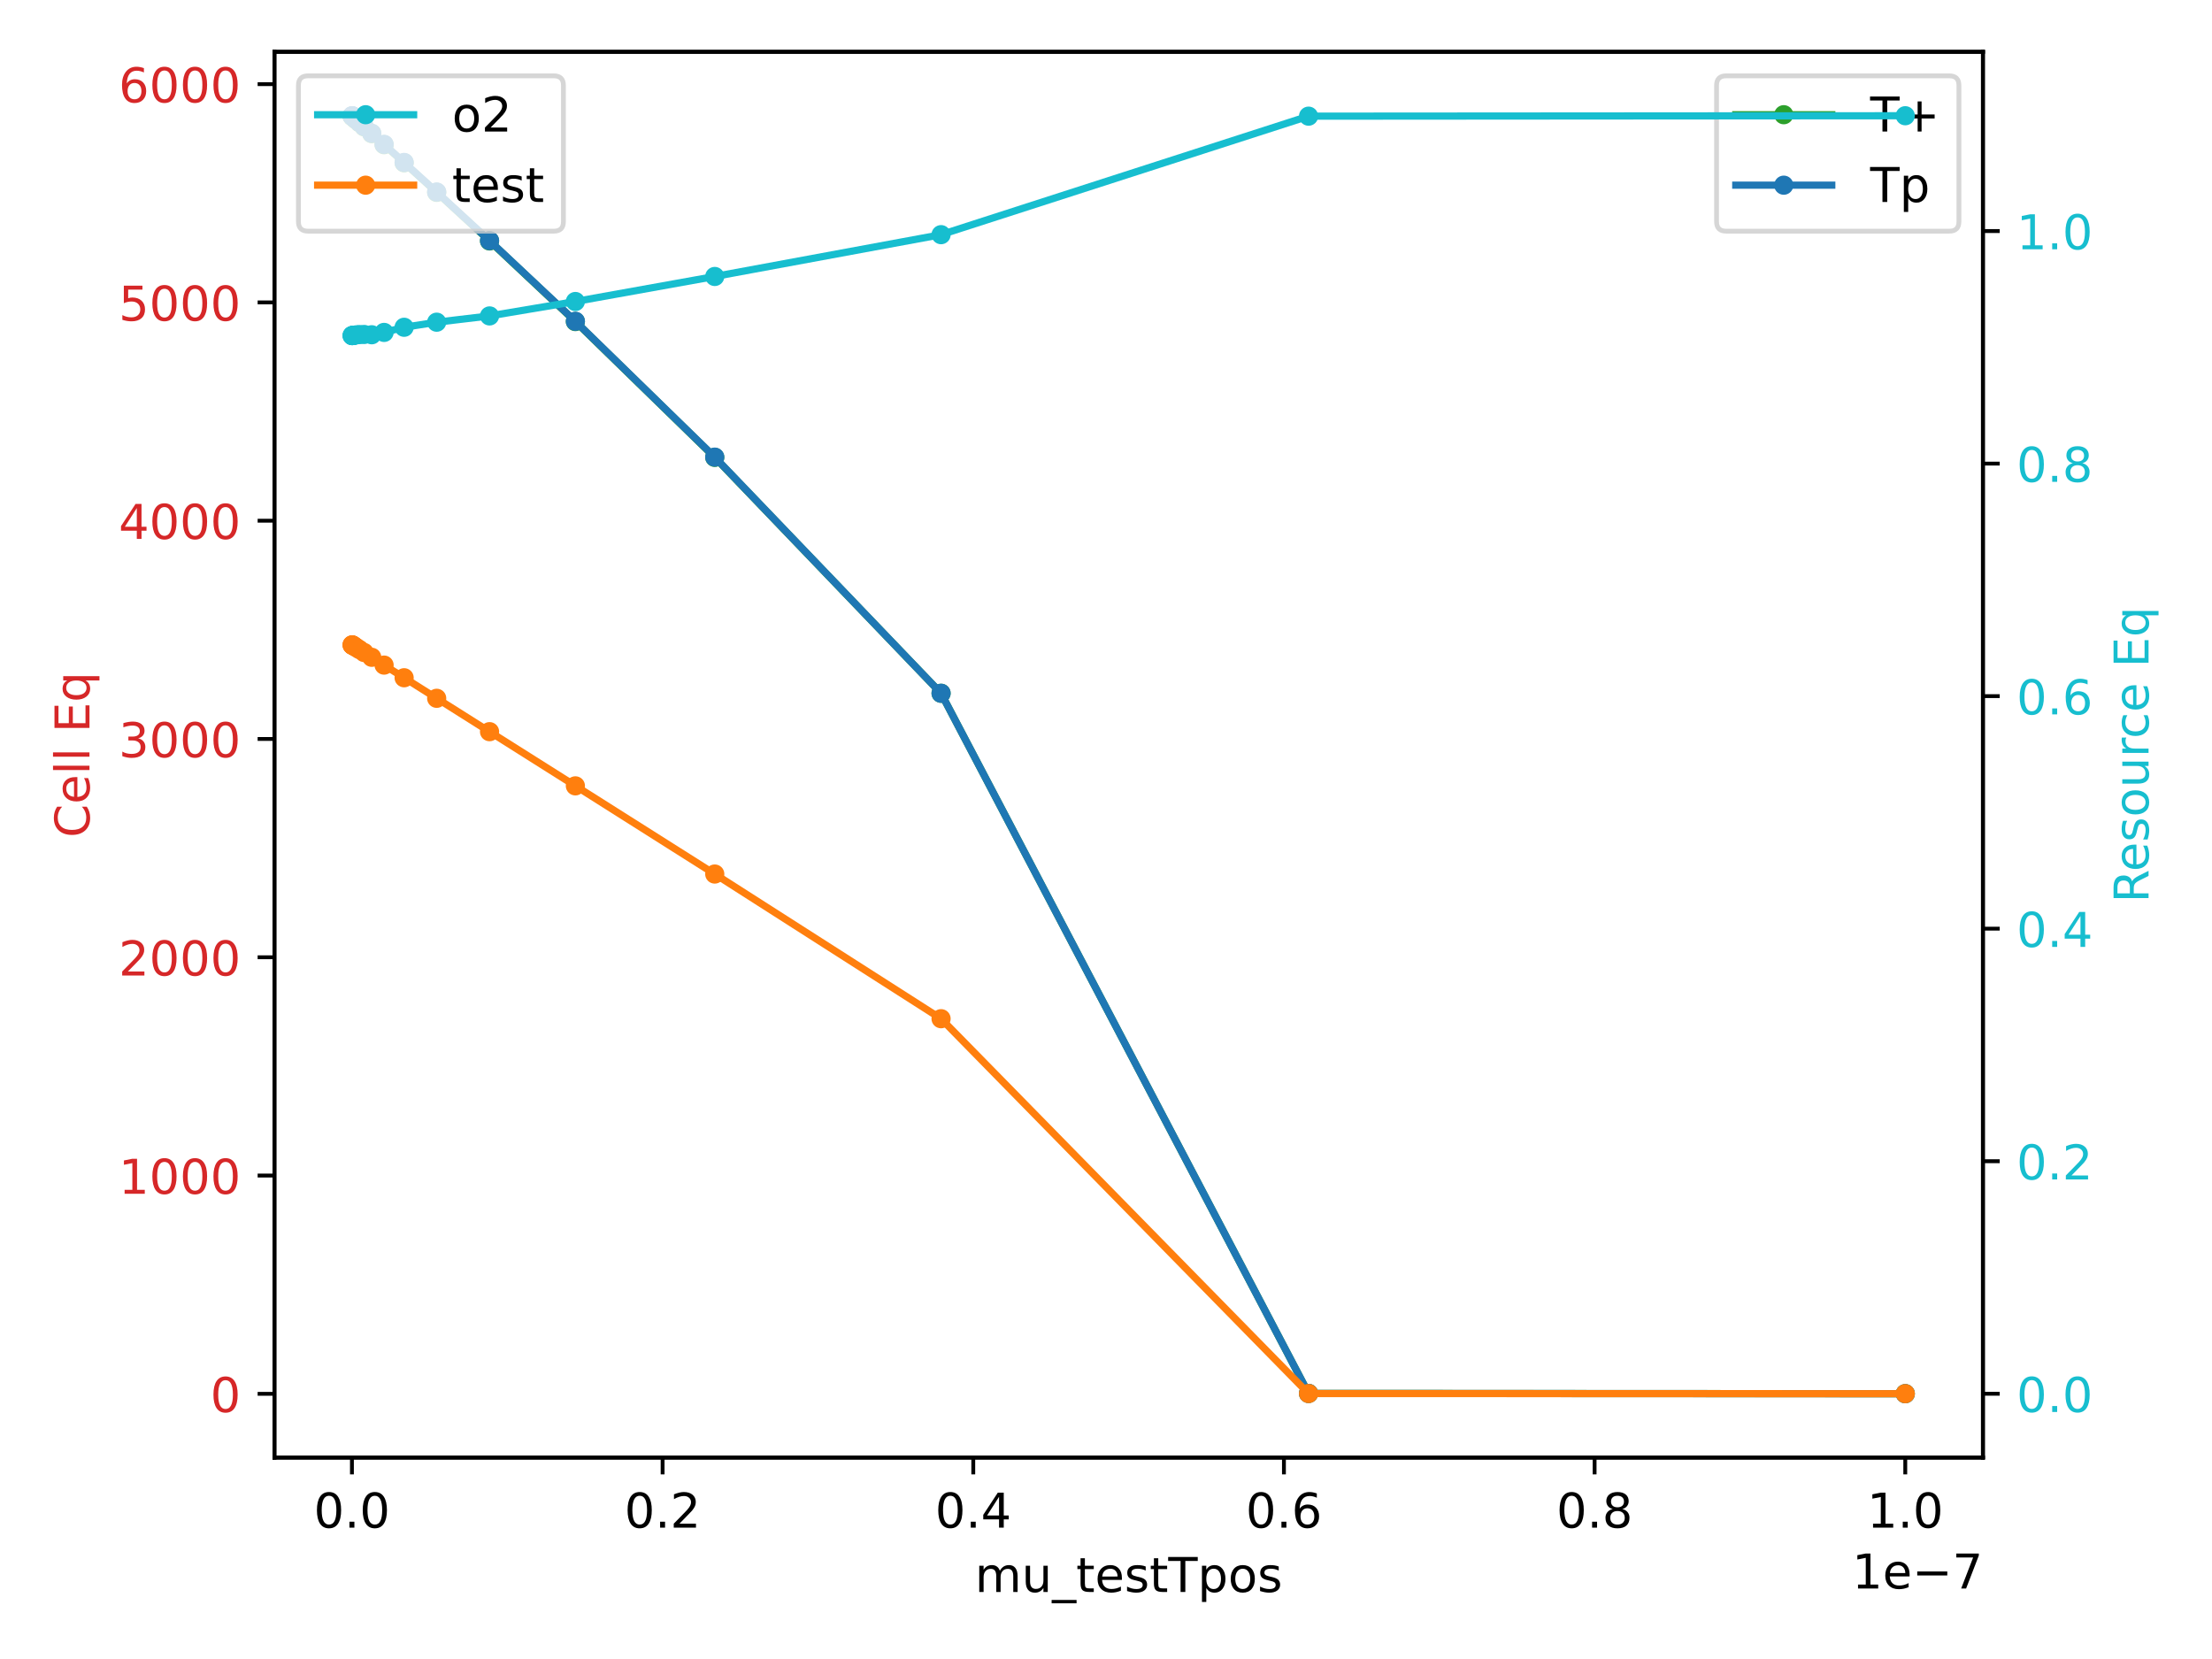 <?xml version="1.0" encoding="utf-8" standalone="no"?>
<!DOCTYPE svg PUBLIC "-//W3C//DTD SVG 1.1//EN"
  "http://www.w3.org/Graphics/SVG/1.1/DTD/svg11.dtd">
<!-- Created with matplotlib (https://matplotlib.org/) -->
<svg height="345.6pt" version="1.1" viewBox="0 0 460.8 345.6" width="460.8pt" xmlns="http://www.w3.org/2000/svg" xmlns:xlink="http://www.w3.org/1999/xlink">
 <defs>
  <style type="text/css">*{stroke-linecap:butt;stroke-linejoin:round;}</style>
 </defs>
 <g id="figure_1">
  <g id="patch_1">
   <path d="M 0 345.6 
L 460.8 345.6 
L 460.8 0 
L 0 0 
z
" style="fill:#ffffff;"/>
  </g>
  <g id="axes_1">
   <g id="patch_2">
    <path d="M 57.17 303.64 
L 413.08 303.64 
L 413.08 10.8 
L 57.17 10.8 
z
" style="fill:#ffffff;"/>
   </g>
   <g id="matplotlib.axis_1">
    <g id="xtick_1">
     <g id="line2d_1">
      <defs>
       <path d="M 0 0 
L 0 3.5 
" id="mf138fcffef" style="stroke:#000000;stroke-width:0.8;"/>
      </defs>
      <g>
       <use style="stroke:#000000;stroke-width:0.8;" x="73.315" xlink:href="#mf138fcffef" y="303.64"/>
      </g>
     </g>
     <g id="text_1">
      <!-- 0.0 -->
      <g transform="translate(65.364 318.238)scale(0.1 -0.1)">
       <defs>
        <path d="M 31.781 66.406 
Q 24.172 66.406 20.328 58.906 
Q 16.5 51.422 16.5 36.375 
Q 16.5 21.391 20.328 13.891 
Q 24.172 6.391 31.781 6.391 
Q 39.453 6.391 43.281 13.891 
Q 47.125 21.391 47.125 36.375 
Q 47.125 51.422 43.281 58.906 
Q 39.453 66.406 31.781 66.406 
z
M 31.781 74.219 
Q 44.047 74.219 50.516 64.516 
Q 56.984 54.828 56.984 36.375 
Q 56.984 17.969 50.516 8.266 
Q 44.047 -1.422 31.781 -1.422 
Q 19.531 -1.422 13.062 8.266 
Q 6.594 17.969 6.594 36.375 
Q 6.594 54.828 13.062 64.516 
Q 19.531 74.219 31.781 74.219 
z
" id="DejaVuSans-48"/>
        <path d="M 10.688 12.406 
L 21 12.406 
L 21 0 
L 10.688 0 
z
" id="DejaVuSans-46"/>
       </defs>
       <use xlink:href="#DejaVuSans-48"/>
       <use x="63.623" xlink:href="#DejaVuSans-46"/>
       <use x="95.41" xlink:href="#DejaVuSans-48"/>
      </g>
     </g>
    </g>
    <g id="xtick_2">
     <g id="line2d_2">
      <g>
       <use style="stroke:#000000;stroke-width:0.8;" x="138.033" xlink:href="#mf138fcffef" y="303.64"/>
      </g>
     </g>
     <g id="text_2">
      <!-- 0.2 -->
      <g transform="translate(130.081 318.238)scale(0.1 -0.1)">
       <defs>
        <path d="M 19.188 8.297 
L 53.609 8.297 
L 53.609 0 
L 7.328 0 
L 7.328 8.297 
Q 12.938 14.109 22.625 23.891 
Q 32.328 33.688 34.812 36.531 
Q 39.547 41.844 41.422 45.531 
Q 43.312 49.219 43.312 52.781 
Q 43.312 58.594 39.234 62.25 
Q 35.156 65.922 28.609 65.922 
Q 23.969 65.922 18.812 64.312 
Q 13.672 62.703 7.812 59.422 
L 7.812 69.391 
Q 13.766 71.781 18.938 73 
Q 24.125 74.219 28.422 74.219 
Q 39.75 74.219 46.484 68.547 
Q 53.219 62.891 53.219 53.422 
Q 53.219 48.922 51.531 44.891 
Q 49.859 40.875 45.406 35.406 
Q 44.188 33.984 37.641 27.219 
Q 31.109 20.453 19.188 8.297 
z
" id="DejaVuSans-50"/>
       </defs>
       <use xlink:href="#DejaVuSans-48"/>
       <use x="63.623" xlink:href="#DejaVuSans-46"/>
       <use x="95.41" xlink:href="#DejaVuSans-50"/>
      </g>
     </g>
    </g>
    <g id="xtick_3">
     <g id="line2d_3">
      <g>
       <use style="stroke:#000000;stroke-width:0.8;" x="202.75" xlink:href="#mf138fcffef" y="303.64"/>
      </g>
     </g>
     <g id="text_3">
      <!-- 0.4 -->
      <g transform="translate(194.799 318.238)scale(0.1 -0.1)">
       <defs>
        <path d="M 37.797 64.312 
L 12.891 25.391 
L 37.797 25.391 
z
M 35.203 72.906 
L 47.609 72.906 
L 47.609 25.391 
L 58.016 25.391 
L 58.016 17.188 
L 47.609 17.188 
L 47.609 0 
L 37.797 0 
L 37.797 17.188 
L 4.891 17.188 
L 4.891 26.703 
z
" id="DejaVuSans-52"/>
       </defs>
       <use xlink:href="#DejaVuSans-48"/>
       <use x="63.623" xlink:href="#DejaVuSans-46"/>
       <use x="95.41" xlink:href="#DejaVuSans-52"/>
      </g>
     </g>
    </g>
    <g id="xtick_4">
     <g id="line2d_4">
      <g>
       <use style="stroke:#000000;stroke-width:0.8;" x="267.468" xlink:href="#mf138fcffef" y="303.64"/>
      </g>
     </g>
     <g id="text_4">
      <!-- 0.6 -->
      <g transform="translate(259.516 318.238)scale(0.1 -0.1)">
       <defs>
        <path d="M 33.016 40.375 
Q 26.375 40.375 22.484 35.828 
Q 18.609 31.297 18.609 23.391 
Q 18.609 15.531 22.484 10.953 
Q 26.375 6.391 33.016 6.391 
Q 39.656 6.391 43.531 10.953 
Q 47.406 15.531 47.406 23.391 
Q 47.406 31.297 43.531 35.828 
Q 39.656 40.375 33.016 40.375 
z
M 52.594 71.297 
L 52.594 62.312 
Q 48.875 64.062 45.094 64.984 
Q 41.312 65.922 37.594 65.922 
Q 27.828 65.922 22.672 59.328 
Q 17.531 52.734 16.797 39.406 
Q 19.672 43.656 24.016 45.922 
Q 28.375 48.188 33.594 48.188 
Q 44.578 48.188 50.953 41.516 
Q 57.328 34.859 57.328 23.391 
Q 57.328 12.156 50.688 5.359 
Q 44.047 -1.422 33.016 -1.422 
Q 20.359 -1.422 13.672 8.266 
Q 6.984 17.969 6.984 36.375 
Q 6.984 53.656 15.188 63.938 
Q 23.391 74.219 37.203 74.219 
Q 40.922 74.219 44.703 73.484 
Q 48.484 72.75 52.594 71.297 
z
" id="DejaVuSans-54"/>
       </defs>
       <use xlink:href="#DejaVuSans-48"/>
       <use x="63.623" xlink:href="#DejaVuSans-46"/>
       <use x="95.41" xlink:href="#DejaVuSans-54"/>
      </g>
     </g>
    </g>
    <g id="xtick_5">
     <g id="line2d_5">
      <g>
       <use style="stroke:#000000;stroke-width:0.8;" x="332.185" xlink:href="#mf138fcffef" y="303.64"/>
      </g>
     </g>
     <g id="text_5">
      <!-- 0.8 -->
      <g transform="translate(324.233 318.238)scale(0.1 -0.1)">
       <defs>
        <path d="M 31.781 34.625 
Q 24.75 34.625 20.719 30.859 
Q 16.703 27.094 16.703 20.516 
Q 16.703 13.922 20.719 10.156 
Q 24.75 6.391 31.781 6.391 
Q 38.812 6.391 42.859 10.172 
Q 46.922 13.969 46.922 20.516 
Q 46.922 27.094 42.891 30.859 
Q 38.875 34.625 31.781 34.625 
z
M 21.922 38.812 
Q 15.578 40.375 12.031 44.719 
Q 8.5 49.078 8.5 55.328 
Q 8.5 64.062 14.719 69.141 
Q 20.953 74.219 31.781 74.219 
Q 42.672 74.219 48.875 69.141 
Q 55.078 64.062 55.078 55.328 
Q 55.078 49.078 51.531 44.719 
Q 48 40.375 41.703 38.812 
Q 48.828 37.156 52.797 32.312 
Q 56.781 27.484 56.781 20.516 
Q 56.781 9.906 50.312 4.234 
Q 43.844 -1.422 31.781 -1.422 
Q 19.734 -1.422 13.25 4.234 
Q 6.781 9.906 6.781 20.516 
Q 6.781 27.484 10.781 32.312 
Q 14.797 37.156 21.922 38.812 
z
M 18.312 54.391 
Q 18.312 48.734 21.844 45.562 
Q 25.391 42.391 31.781 42.391 
Q 38.141 42.391 41.719 45.562 
Q 45.312 48.734 45.312 54.391 
Q 45.312 60.062 41.719 63.234 
Q 38.141 66.406 31.781 66.406 
Q 25.391 66.406 21.844 63.234 
Q 18.312 60.062 18.312 54.391 
z
" id="DejaVuSans-56"/>
       </defs>
       <use xlink:href="#DejaVuSans-48"/>
       <use x="63.623" xlink:href="#DejaVuSans-46"/>
       <use x="95.41" xlink:href="#DejaVuSans-56"/>
      </g>
     </g>
    </g>
    <g id="xtick_6">
     <g id="line2d_6">
      <g>
       <use style="stroke:#000000;stroke-width:0.8;" x="396.902" xlink:href="#mf138fcffef" y="303.64"/>
      </g>
     </g>
     <g id="text_6">
      <!-- 1.0 -->
      <g transform="translate(388.951 318.238)scale(0.1 -0.1)">
       <defs>
        <path d="M 12.406 8.297 
L 28.516 8.297 
L 28.516 63.922 
L 10.984 60.406 
L 10.984 69.391 
L 28.422 72.906 
L 38.281 72.906 
L 38.281 8.297 
L 54.391 8.297 
L 54.391 0 
L 12.406 0 
z
" id="DejaVuSans-49"/>
       </defs>
       <use xlink:href="#DejaVuSans-49"/>
       <use x="63.623" xlink:href="#DejaVuSans-46"/>
       <use x="95.41" xlink:href="#DejaVuSans-48"/>
      </g>
     </g>
    </g>
    <g id="text_7">
     <!-- mu_testTpos -->
     <g transform="translate(203.092 331.638)scale(0.1 -0.1)">
      <defs>
       <path d="M 52 44.188 
Q 55.375 50.25 60.062 53.125 
Q 64.75 56 71.094 56 
Q 79.641 56 84.281 50.016 
Q 88.922 44.047 88.922 33.016 
L 88.922 0 
L 79.891 0 
L 79.891 32.719 
Q 79.891 40.578 77.094 44.375 
Q 74.312 48.188 68.609 48.188 
Q 61.625 48.188 57.562 43.547 
Q 53.516 38.922 53.516 30.906 
L 53.516 0 
L 44.484 0 
L 44.484 32.719 
Q 44.484 40.625 41.703 44.406 
Q 38.922 48.188 33.109 48.188 
Q 26.219 48.188 22.156 43.531 
Q 18.109 38.875 18.109 30.906 
L 18.109 0 
L 9.078 0 
L 9.078 54.688 
L 18.109 54.688 
L 18.109 46.188 
Q 21.188 51.219 25.484 53.609 
Q 29.781 56 35.688 56 
Q 41.656 56 45.828 52.969 
Q 50 49.953 52 44.188 
z
" id="DejaVuSans-109"/>
       <path d="M 8.5 21.578 
L 8.5 54.688 
L 17.484 54.688 
L 17.484 21.922 
Q 17.484 14.156 20.5 10.266 
Q 23.531 6.391 29.594 6.391 
Q 36.859 6.391 41.078 11.031 
Q 45.312 15.672 45.312 23.688 
L 45.312 54.688 
L 54.297 54.688 
L 54.297 0 
L 45.312 0 
L 45.312 8.406 
Q 42.047 3.422 37.719 1 
Q 33.406 -1.422 27.688 -1.422 
Q 18.266 -1.422 13.375 4.438 
Q 8.5 10.297 8.5 21.578 
z
M 31.109 56 
z
" id="DejaVuSans-117"/>
       <path d="M 50.984 -16.609 
L 50.984 -23.578 
L -0.984 -23.578 
L -0.984 -16.609 
z
" id="DejaVuSans-95"/>
       <path d="M 18.312 70.219 
L 18.312 54.688 
L 36.812 54.688 
L 36.812 47.703 
L 18.312 47.703 
L 18.312 18.016 
Q 18.312 11.328 20.141 9.422 
Q 21.969 7.516 27.594 7.516 
L 36.812 7.516 
L 36.812 0 
L 27.594 0 
Q 17.188 0 13.234 3.875 
Q 9.281 7.766 9.281 18.016 
L 9.281 47.703 
L 2.688 47.703 
L 2.688 54.688 
L 9.281 54.688 
L 9.281 70.219 
z
" id="DejaVuSans-116"/>
       <path d="M 56.203 29.594 
L 56.203 25.203 
L 14.891 25.203 
Q 15.484 15.922 20.484 11.062 
Q 25.484 6.203 34.422 6.203 
Q 39.594 6.203 44.453 7.469 
Q 49.312 8.734 54.109 11.281 
L 54.109 2.781 
Q 49.266 0.734 44.188 -0.344 
Q 39.109 -1.422 33.891 -1.422 
Q 20.797 -1.422 13.156 6.188 
Q 5.516 13.812 5.516 26.812 
Q 5.516 40.234 12.766 48.109 
Q 20.016 56 32.328 56 
Q 43.359 56 49.781 48.891 
Q 56.203 41.797 56.203 29.594 
z
M 47.219 32.234 
Q 47.125 39.594 43.094 43.984 
Q 39.062 48.391 32.422 48.391 
Q 24.906 48.391 20.391 44.141 
Q 15.875 39.891 15.188 32.172 
z
" id="DejaVuSans-101"/>
       <path d="M 44.281 53.078 
L 44.281 44.578 
Q 40.484 46.531 36.375 47.5 
Q 32.281 48.484 27.875 48.484 
Q 21.188 48.484 17.844 46.438 
Q 14.5 44.391 14.5 40.281 
Q 14.5 37.156 16.891 35.375 
Q 19.281 33.594 26.516 31.984 
L 29.594 31.297 
Q 39.156 29.25 43.188 25.516 
Q 47.219 21.781 47.219 15.094 
Q 47.219 7.469 41.188 3.016 
Q 35.156 -1.422 24.609 -1.422 
Q 20.219 -1.422 15.453 -0.562 
Q 10.688 0.297 5.422 2 
L 5.422 11.281 
Q 10.406 8.688 15.234 7.391 
Q 20.062 6.109 24.812 6.109 
Q 31.156 6.109 34.562 8.281 
Q 37.984 10.453 37.984 14.406 
Q 37.984 18.062 35.516 20.016 
Q 33.062 21.969 24.703 23.781 
L 21.578 24.516 
Q 13.234 26.266 9.516 29.906 
Q 5.812 33.547 5.812 39.891 
Q 5.812 47.609 11.281 51.797 
Q 16.75 56 26.812 56 
Q 31.781 56 36.172 55.266 
Q 40.578 54.547 44.281 53.078 
z
" id="DejaVuSans-115"/>
       <path d="M -0.297 72.906 
L 61.375 72.906 
L 61.375 64.594 
L 35.5 64.594 
L 35.5 0 
L 25.594 0 
L 25.594 64.594 
L -0.297 64.594 
z
" id="DejaVuSans-84"/>
       <path d="M 18.109 8.203 
L 18.109 -20.797 
L 9.078 -20.797 
L 9.078 54.688 
L 18.109 54.688 
L 18.109 46.391 
Q 20.953 51.266 25.266 53.625 
Q 29.594 56 35.594 56 
Q 45.562 56 51.781 48.094 
Q 58.016 40.188 58.016 27.297 
Q 58.016 14.406 51.781 6.484 
Q 45.562 -1.422 35.594 -1.422 
Q 29.594 -1.422 25.266 0.953 
Q 20.953 3.328 18.109 8.203 
z
M 48.688 27.297 
Q 48.688 37.203 44.609 42.844 
Q 40.531 48.484 33.406 48.484 
Q 26.266 48.484 22.188 42.844 
Q 18.109 37.203 18.109 27.297 
Q 18.109 17.391 22.188 11.75 
Q 26.266 6.109 33.406 6.109 
Q 40.531 6.109 44.609 11.75 
Q 48.688 17.391 48.688 27.297 
z
" id="DejaVuSans-112"/>
       <path d="M 30.609 48.391 
Q 23.391 48.391 19.188 42.75 
Q 14.984 37.109 14.984 27.297 
Q 14.984 17.484 19.156 11.844 
Q 23.344 6.203 30.609 6.203 
Q 37.797 6.203 41.984 11.859 
Q 46.188 17.531 46.188 27.297 
Q 46.188 37.016 41.984 42.703 
Q 37.797 48.391 30.609 48.391 
z
M 30.609 56 
Q 42.328 56 49.016 48.375 
Q 55.719 40.766 55.719 27.297 
Q 55.719 13.875 49.016 6.219 
Q 42.328 -1.422 30.609 -1.422 
Q 18.844 -1.422 12.172 6.219 
Q 5.516 13.875 5.516 27.297 
Q 5.516 40.766 12.172 48.375 
Q 18.844 56 30.609 56 
z
" id="DejaVuSans-111"/>
      </defs>
      <use xlink:href="#DejaVuSans-109"/>
      <use x="97.412" xlink:href="#DejaVuSans-117"/>
      <use x="160.791" xlink:href="#DejaVuSans-95"/>
      <use x="210.791" xlink:href="#DejaVuSans-116"/>
      <use x="250" xlink:href="#DejaVuSans-101"/>
      <use x="311.523" xlink:href="#DejaVuSans-115"/>
      <use x="363.623" xlink:href="#DejaVuSans-116"/>
      <use x="402.832" xlink:href="#DejaVuSans-84"/>
      <use x="463.916" xlink:href="#DejaVuSans-112"/>
      <use x="527.393" xlink:href="#DejaVuSans-111"/>
      <use x="588.574" xlink:href="#DejaVuSans-115"/>
     </g>
    </g>
    <g id="text_8">
     <!-- 1e−7 -->
     <g transform="translate(385.822 330.917)scale(0.1 -0.1)">
      <defs>
       <path d="M 10.594 35.5 
L 73.188 35.5 
L 73.188 27.203 
L 10.594 27.203 
z
" id="DejaVuSans-8722"/>
       <path d="M 8.203 72.906 
L 55.078 72.906 
L 55.078 68.703 
L 28.609 0 
L 18.312 0 
L 43.219 64.594 
L 8.203 64.594 
z
" id="DejaVuSans-55"/>
      </defs>
      <use xlink:href="#DejaVuSans-49"/>
      <use x="63.623" xlink:href="#DejaVuSans-101"/>
      <use x="125.146" xlink:href="#DejaVuSans-8722"/>
      <use x="208.936" xlink:href="#DejaVuSans-55"/>
     </g>
    </g>
   </g>
   <g id="matplotlib.axis_2">
    <g id="ytick_1">
     <g id="line2d_7">
      <defs>
       <path d="M 0 0 
L -3.5 0 
" id="mfd2aa10084" style="stroke:#000000;stroke-width:0.8;"/>
      </defs>
      <g>
       <use style="stroke:#000000;stroke-width:0.8;" x="57.17" xlink:href="#mfd2aa10084" y="290.359"/>
      </g>
     </g>
     <g id="text_9">
      <!-- 0 -->
      <g style="fill:#d62728;" transform="translate(43.807 294.159)scale(0.1 -0.1)">
       <use xlink:href="#DejaVuSans-48"/>
      </g>
     </g>
    </g>
    <g id="ytick_2">
     <g id="line2d_8">
      <g>
       <use style="stroke:#000000;stroke-width:0.8;" x="57.17" xlink:href="#mfd2aa10084" y="244.887"/>
      </g>
     </g>
     <g id="text_10">
      <!-- 1000 -->
      <g style="fill:#d62728;" transform="translate(24.72 248.686)scale(0.1 -0.1)">
       <use xlink:href="#DejaVuSans-49"/>
       <use x="63.623" xlink:href="#DejaVuSans-48"/>
       <use x="127.246" xlink:href="#DejaVuSans-48"/>
       <use x="190.869" xlink:href="#DejaVuSans-48"/>
      </g>
     </g>
    </g>
    <g id="ytick_3">
     <g id="line2d_9">
      <g>
       <use style="stroke:#000000;stroke-width:0.8;" x="57.17" xlink:href="#mfd2aa10084" y="199.415"/>
      </g>
     </g>
     <g id="text_11">
      <!-- 2000 -->
      <g style="fill:#d62728;" transform="translate(24.72 203.214)scale(0.1 -0.1)">
       <use xlink:href="#DejaVuSans-50"/>
       <use x="63.623" xlink:href="#DejaVuSans-48"/>
       <use x="127.246" xlink:href="#DejaVuSans-48"/>
       <use x="190.869" xlink:href="#DejaVuSans-48"/>
      </g>
     </g>
    </g>
    <g id="ytick_4">
     <g id="line2d_10">
      <g>
       <use style="stroke:#000000;stroke-width:0.8;" x="57.17" xlink:href="#mfd2aa10084" y="153.942"/>
      </g>
     </g>
     <g id="text_12">
      <!-- 3000 -->
      <g style="fill:#d62728;" transform="translate(24.72 157.742)scale(0.1 -0.1)">
       <defs>
        <path d="M 40.578 39.312 
Q 47.656 37.797 51.625 33 
Q 55.609 28.219 55.609 21.188 
Q 55.609 10.406 48.188 4.484 
Q 40.766 -1.422 27.094 -1.422 
Q 22.516 -1.422 17.656 -0.516 
Q 12.797 0.391 7.625 2.203 
L 7.625 11.719 
Q 11.719 9.328 16.594 8.109 
Q 21.484 6.891 26.812 6.891 
Q 36.078 6.891 40.938 10.547 
Q 45.797 14.203 45.797 21.188 
Q 45.797 27.641 41.281 31.266 
Q 36.766 34.906 28.719 34.906 
L 20.219 34.906 
L 20.219 43.016 
L 29.109 43.016 
Q 36.375 43.016 40.234 45.922 
Q 44.094 48.828 44.094 54.297 
Q 44.094 59.906 40.109 62.906 
Q 36.141 65.922 28.719 65.922 
Q 24.656 65.922 20.016 65.031 
Q 15.375 64.156 9.812 62.312 
L 9.812 71.094 
Q 15.438 72.656 20.344 73.438 
Q 25.25 74.219 29.594 74.219 
Q 40.828 74.219 47.359 69.109 
Q 53.906 64.016 53.906 55.328 
Q 53.906 49.266 50.438 45.094 
Q 46.969 40.922 40.578 39.312 
z
" id="DejaVuSans-51"/>
       </defs>
       <use xlink:href="#DejaVuSans-51"/>
       <use x="63.623" xlink:href="#DejaVuSans-48"/>
       <use x="127.246" xlink:href="#DejaVuSans-48"/>
       <use x="190.869" xlink:href="#DejaVuSans-48"/>
      </g>
     </g>
    </g>
    <g id="ytick_5">
     <g id="line2d_11">
      <g>
       <use style="stroke:#000000;stroke-width:0.8;" x="57.17" xlink:href="#mfd2aa10084" y="108.47"/>
      </g>
     </g>
     <g id="text_13">
      <!-- 4000 -->
      <g style="fill:#d62728;" transform="translate(24.72 112.269)scale(0.1 -0.1)">
       <use xlink:href="#DejaVuSans-52"/>
       <use x="63.623" xlink:href="#DejaVuSans-48"/>
       <use x="127.246" xlink:href="#DejaVuSans-48"/>
       <use x="190.869" xlink:href="#DejaVuSans-48"/>
      </g>
     </g>
    </g>
    <g id="ytick_6">
     <g id="line2d_12">
      <g>
       <use style="stroke:#000000;stroke-width:0.8;" x="57.17" xlink:href="#mfd2aa10084" y="62.998"/>
      </g>
     </g>
     <g id="text_14">
      <!-- 5000 -->
      <g style="fill:#d62728;" transform="translate(24.72 66.797)scale(0.1 -0.1)">
       <defs>
        <path d="M 10.797 72.906 
L 49.516 72.906 
L 49.516 64.594 
L 19.828 64.594 
L 19.828 46.734 
Q 21.969 47.469 24.109 47.828 
Q 26.266 48.188 28.422 48.188 
Q 40.625 48.188 47.75 41.5 
Q 54.891 34.812 54.891 23.391 
Q 54.891 11.625 47.562 5.094 
Q 40.234 -1.422 26.906 -1.422 
Q 22.312 -1.422 17.547 -0.641 
Q 12.797 0.141 7.719 1.703 
L 7.719 11.625 
Q 12.109 9.234 16.797 8.062 
Q 21.484 6.891 26.703 6.891 
Q 35.156 6.891 40.078 11.328 
Q 45.016 15.766 45.016 23.391 
Q 45.016 31 40.078 35.438 
Q 35.156 39.891 26.703 39.891 
Q 22.75 39.891 18.812 39.016 
Q 14.891 38.141 10.797 36.281 
z
" id="DejaVuSans-53"/>
       </defs>
       <use xlink:href="#DejaVuSans-53"/>
       <use x="63.623" xlink:href="#DejaVuSans-48"/>
       <use x="127.246" xlink:href="#DejaVuSans-48"/>
       <use x="190.869" xlink:href="#DejaVuSans-48"/>
      </g>
     </g>
    </g>
    <g id="ytick_7">
     <g id="line2d_13">
      <g>
       <use style="stroke:#000000;stroke-width:0.8;" x="57.17" xlink:href="#mfd2aa10084" y="17.525"/>
      </g>
     </g>
     <g id="text_15">
      <!-- 6000 -->
      <g style="fill:#d62728;" transform="translate(24.72 21.325)scale(0.1 -0.1)">
       <use xlink:href="#DejaVuSans-54"/>
       <use x="63.623" xlink:href="#DejaVuSans-48"/>
       <use x="127.246" xlink:href="#DejaVuSans-48"/>
       <use x="190.869" xlink:href="#DejaVuSans-48"/>
      </g>
     </g>
    </g>
    <g id="text_16">
     <!-- Cell Eq -->
     <g style="fill:#d62728;" transform="translate(18.64 174.489)rotate(-90)scale(0.1 -0.1)">
      <defs>
       <path d="M 64.406 67.281 
L 64.406 56.891 
Q 59.422 61.531 53.781 63.812 
Q 48.141 66.109 41.797 66.109 
Q 29.297 66.109 22.656 58.469 
Q 16.016 50.828 16.016 36.375 
Q 16.016 21.969 22.656 14.328 
Q 29.297 6.688 41.797 6.688 
Q 48.141 6.688 53.781 8.984 
Q 59.422 11.281 64.406 15.922 
L 64.406 5.609 
Q 59.234 2.094 53.438 0.328 
Q 47.656 -1.422 41.219 -1.422 
Q 24.656 -1.422 15.125 8.703 
Q 5.609 18.844 5.609 36.375 
Q 5.609 53.953 15.125 64.078 
Q 24.656 74.219 41.219 74.219 
Q 47.75 74.219 53.531 72.484 
Q 59.328 70.75 64.406 67.281 
z
" id="DejaVuSans-67"/>
       <path d="M 9.422 75.984 
L 18.406 75.984 
L 18.406 0 
L 9.422 0 
z
" id="DejaVuSans-108"/>
       <path id="DejaVuSans-32"/>
       <path d="M 9.812 72.906 
L 55.906 72.906 
L 55.906 64.594 
L 19.672 64.594 
L 19.672 43.016 
L 54.391 43.016 
L 54.391 34.719 
L 19.672 34.719 
L 19.672 8.297 
L 56.781 8.297 
L 56.781 0 
L 9.812 0 
z
" id="DejaVuSans-69"/>
       <path d="M 14.797 27.297 
Q 14.797 17.391 18.875 11.75 
Q 22.953 6.109 30.078 6.109 
Q 37.203 6.109 41.297 11.75 
Q 45.406 17.391 45.406 27.297 
Q 45.406 37.203 41.297 42.844 
Q 37.203 48.484 30.078 48.484 
Q 22.953 48.484 18.875 42.844 
Q 14.797 37.203 14.797 27.297 
z
M 45.406 8.203 
Q 42.578 3.328 38.25 0.953 
Q 33.938 -1.422 27.875 -1.422 
Q 17.969 -1.422 11.734 6.484 
Q 5.516 14.406 5.516 27.297 
Q 5.516 40.188 11.734 48.094 
Q 17.969 56 27.875 56 
Q 33.938 56 38.25 53.625 
Q 42.578 51.266 45.406 46.391 
L 45.406 54.688 
L 54.391 54.688 
L 54.391 -20.797 
L 45.406 -20.797 
z
" id="DejaVuSans-113"/>
      </defs>
      <use xlink:href="#DejaVuSans-67"/>
      <use x="69.824" xlink:href="#DejaVuSans-101"/>
      <use x="131.348" xlink:href="#DejaVuSans-108"/>
      <use x="159.131" xlink:href="#DejaVuSans-108"/>
      <use x="186.914" xlink:href="#DejaVuSans-32"/>
      <use x="218.701" xlink:href="#DejaVuSans-69"/>
      <use x="281.885" xlink:href="#DejaVuSans-113"/>
     </g>
    </g>
   </g>
   <g id="line2d_14">
    <path clip-path="url(#p07e4403d5b)" d="M 73.348 24.185 
L 73.368 24.203 
L 73.401 24.232 
L 73.454 24.28 
L 73.54 24.357 
L 73.681 24.482 
L 73.908 24.684 
L 74.278 25.014 
L 74.879 25.55 
L 75.855 26.42 
L 77.439 27.836 
L 80.011 30.143 
L 84.187 33.909 
L 90.969 40.069 
L 101.981 50.197 
L 119.862 66.99 
L 148.896 95.282 
L 196.042 144.42 
L 272.596 290.273 
L 396.902 290.328 
" style="fill:none;stroke:#2ca02c;stroke-linecap:square;stroke-width:1.5;"/>
    <defs>
     <path d="M 0 1.5 
C 0.398 1.5 0.779 1.342 1.061 1.061 
C 1.342 0.779 1.5 0.398 1.5 0 
C 1.5 -0.398 1.342 -0.779 1.061 -1.061 
C 0.779 -1.342 0.398 -1.5 0 -1.5 
C -0.398 -1.5 -0.779 -1.342 -1.061 -1.061 
C -1.342 -0.779 -1.5 -0.398 -1.5 0 
C -1.5 0.398 -1.342 0.779 -1.061 1.061 
C -0.779 1.342 -0.398 1.5 0 1.5 
z
" id="mb44ac2af46" style="stroke:#2ca02c;"/>
    </defs>
    <g clip-path="url(#p07e4403d5b)">
     <use style="fill:#2ca02c;stroke:#2ca02c;" x="73.348" xlink:href="#mb44ac2af46" y="24.185"/>
     <use style="fill:#2ca02c;stroke:#2ca02c;" x="73.368" xlink:href="#mb44ac2af46" y="24.203"/>
     <use style="fill:#2ca02c;stroke:#2ca02c;" x="73.401" xlink:href="#mb44ac2af46" y="24.232"/>
     <use style="fill:#2ca02c;stroke:#2ca02c;" x="73.454" xlink:href="#mb44ac2af46" y="24.28"/>
     <use style="fill:#2ca02c;stroke:#2ca02c;" x="73.54" xlink:href="#mb44ac2af46" y="24.357"/>
     <use style="fill:#2ca02c;stroke:#2ca02c;" x="73.681" xlink:href="#mb44ac2af46" y="24.482"/>
     <use style="fill:#2ca02c;stroke:#2ca02c;" x="73.908" xlink:href="#mb44ac2af46" y="24.684"/>
     <use style="fill:#2ca02c;stroke:#2ca02c;" x="74.278" xlink:href="#mb44ac2af46" y="25.014"/>
     <use style="fill:#2ca02c;stroke:#2ca02c;" x="74.879" xlink:href="#mb44ac2af46" y="25.55"/>
     <use style="fill:#2ca02c;stroke:#2ca02c;" x="75.855" xlink:href="#mb44ac2af46" y="26.42"/>
     <use style="fill:#2ca02c;stroke:#2ca02c;" x="77.439" xlink:href="#mb44ac2af46" y="27.836"/>
     <use style="fill:#2ca02c;stroke:#2ca02c;" x="80.011" xlink:href="#mb44ac2af46" y="30.143"/>
     <use style="fill:#2ca02c;stroke:#2ca02c;" x="84.187" xlink:href="#mb44ac2af46" y="33.909"/>
     <use style="fill:#2ca02c;stroke:#2ca02c;" x="90.969" xlink:href="#mb44ac2af46" y="40.069"/>
     <use style="fill:#2ca02c;stroke:#2ca02c;" x="101.981" xlink:href="#mb44ac2af46" y="50.197"/>
     <use style="fill:#2ca02c;stroke:#2ca02c;" x="119.862" xlink:href="#mb44ac2af46" y="66.99"/>
     <use style="fill:#2ca02c;stroke:#2ca02c;" x="148.896" xlink:href="#mb44ac2af46" y="95.282"/>
     <use style="fill:#2ca02c;stroke:#2ca02c;" x="196.042" xlink:href="#mb44ac2af46" y="144.42"/>
     <use style="fill:#2ca02c;stroke:#2ca02c;" x="272.596" xlink:href="#mb44ac2af46" y="290.273"/>
     <use style="fill:#2ca02c;stroke:#2ca02c;" x="396.902" xlink:href="#mb44ac2af46" y="290.328"/>
    </g>
   </g>
   <g id="line2d_15">
    <path clip-path="url(#p07e4403d5b)" d="M 73.348 24.111 
L 73.368 24.129 
L 73.401 24.158 
L 73.454 24.205 
L 73.54 24.282 
L 73.681 24.407 
L 73.908 24.611 
L 74.278 24.94 
L 74.879 25.476 
L 75.855 26.347 
L 77.439 27.763 
L 80.011 30.071 
L 84.187 33.838 
L 90.969 39.999 
L 101.981 50.13 
L 119.862 66.928 
L 148.896 95.228 
L 196.042 144.422 
L 272.596 290.274 
L 396.902 290.329 
" style="fill:none;stroke:#1f77b4;stroke-linecap:square;stroke-width:1.5;"/>
    <defs>
     <path d="M 0 1.5 
C 0.398 1.5 0.779 1.342 1.061 1.061 
C 1.342 0.779 1.5 0.398 1.5 0 
C 1.5 -0.398 1.342 -0.779 1.061 -1.061 
C 0.779 -1.342 0.398 -1.5 0 -1.5 
C -0.398 -1.5 -0.779 -1.342 -1.061 -1.061 
C -1.342 -0.779 -1.5 -0.398 -1.5 0 
C -1.5 0.398 -1.342 0.779 -1.061 1.061 
C -0.779 1.342 -0.398 1.5 0 1.5 
z
" id="m2c0e2d93cb" style="stroke:#1f77b4;"/>
    </defs>
    <g clip-path="url(#p07e4403d5b)">
     <use style="fill:#1f77b4;stroke:#1f77b4;" x="73.348" xlink:href="#m2c0e2d93cb" y="24.111"/>
     <use style="fill:#1f77b4;stroke:#1f77b4;" x="73.368" xlink:href="#m2c0e2d93cb" y="24.129"/>
     <use style="fill:#1f77b4;stroke:#1f77b4;" x="73.401" xlink:href="#m2c0e2d93cb" y="24.158"/>
     <use style="fill:#1f77b4;stroke:#1f77b4;" x="73.454" xlink:href="#m2c0e2d93cb" y="24.205"/>
     <use style="fill:#1f77b4;stroke:#1f77b4;" x="73.54" xlink:href="#m2c0e2d93cb" y="24.282"/>
     <use style="fill:#1f77b4;stroke:#1f77b4;" x="73.681" xlink:href="#m2c0e2d93cb" y="24.407"/>
     <use style="fill:#1f77b4;stroke:#1f77b4;" x="73.908" xlink:href="#m2c0e2d93cb" y="24.611"/>
     <use style="fill:#1f77b4;stroke:#1f77b4;" x="74.278" xlink:href="#m2c0e2d93cb" y="24.94"/>
     <use style="fill:#1f77b4;stroke:#1f77b4;" x="74.879" xlink:href="#m2c0e2d93cb" y="25.476"/>
     <use style="fill:#1f77b4;stroke:#1f77b4;" x="75.855" xlink:href="#m2c0e2d93cb" y="26.347"/>
     <use style="fill:#1f77b4;stroke:#1f77b4;" x="77.439" xlink:href="#m2c0e2d93cb" y="27.763"/>
     <use style="fill:#1f77b4;stroke:#1f77b4;" x="80.011" xlink:href="#m2c0e2d93cb" y="30.071"/>
     <use style="fill:#1f77b4;stroke:#1f77b4;" x="84.187" xlink:href="#m2c0e2d93cb" y="33.838"/>
     <use style="fill:#1f77b4;stroke:#1f77b4;" x="90.969" xlink:href="#m2c0e2d93cb" y="39.999"/>
     <use style="fill:#1f77b4;stroke:#1f77b4;" x="101.981" xlink:href="#m2c0e2d93cb" y="50.13"/>
     <use style="fill:#1f77b4;stroke:#1f77b4;" x="119.862" xlink:href="#m2c0e2d93cb" y="66.928"/>
     <use style="fill:#1f77b4;stroke:#1f77b4;" x="148.896" xlink:href="#m2c0e2d93cb" y="95.228"/>
     <use style="fill:#1f77b4;stroke:#1f77b4;" x="196.042" xlink:href="#m2c0e2d93cb" y="144.422"/>
     <use style="fill:#1f77b4;stroke:#1f77b4;" x="272.596" xlink:href="#m2c0e2d93cb" y="290.274"/>
     <use style="fill:#1f77b4;stroke:#1f77b4;" x="396.902" xlink:href="#m2c0e2d93cb" y="290.329"/>
    </g>
   </g>
   <g id="patch_3">
    <path d="M 57.17 303.64 
L 57.17 10.8 
" style="fill:none;stroke:#000000;stroke-linecap:square;stroke-linejoin:miter;stroke-width:0.8;"/>
   </g>
   <g id="patch_4">
    <path d="M 413.08 303.64 
L 413.08 10.8 
" style="fill:none;stroke:#000000;stroke-linecap:square;stroke-linejoin:miter;stroke-width:0.8;"/>
   </g>
   <g id="patch_5">
    <path d="M 57.17 303.64 
L 413.08 303.64 
" style="fill:none;stroke:#000000;stroke-linecap:square;stroke-linejoin:miter;stroke-width:0.8;"/>
   </g>
   <g id="patch_6">
    <path d="M 57.17 10.8 
L 413.08 10.8 
" style="fill:none;stroke:#000000;stroke-linecap:square;stroke-linejoin:miter;stroke-width:0.8;"/>
   </g>
   <g id="legend_1">
    <g id="patch_7">
     <path d="M 359.592 48.156 
L 406.08 48.156 
Q 408.08 48.156 408.08 46.156 
L 408.08 17.8 
Q 408.08 15.8 406.08 15.8 
L 359.592 15.8 
Q 357.592 15.8 357.592 17.8 
L 357.592 46.156 
Q 357.592 48.156 359.592 48.156 
z
" style="fill:#ffffff;opacity:0.8;stroke:#cccccc;stroke-linejoin:miter;"/>
    </g>
    <g id="line2d_16">
     <path d="M 361.592 23.898 
L 381.592 23.898 
" style="fill:none;stroke:#2ca02c;stroke-linecap:square;stroke-width:1.5;"/>
    </g>
    <g id="line2d_17">
     <g>
      <use style="fill:#2ca02c;stroke:#2ca02c;" x="371.592" xlink:href="#mb44ac2af46" y="23.898"/>
     </g>
    </g>
    <g id="text_17">
     <!-- T+ -->
     <g transform="translate(389.592 27.398)scale(0.1 -0.1)">
      <defs>
       <path d="M 46 62.703 
L 46 35.5 
L 73.188 35.5 
L 73.188 27.203 
L 46 27.203 
L 46 0 
L 37.797 0 
L 37.797 27.203 
L 10.594 27.203 
L 10.594 35.5 
L 37.797 35.5 
L 37.797 62.703 
z
" id="DejaVuSans-43"/>
      </defs>
      <use xlink:href="#DejaVuSans-84"/>
      <use x="61.084" xlink:href="#DejaVuSans-43"/>
     </g>
    </g>
    <g id="line2d_18">
     <path d="M 361.592 38.577 
L 381.592 38.577 
" style="fill:none;stroke:#1f77b4;stroke-linecap:square;stroke-width:1.5;"/>
    </g>
    <g id="line2d_19">
     <g>
      <use style="fill:#1f77b4;stroke:#1f77b4;" x="371.592" xlink:href="#m2c0e2d93cb" y="38.577"/>
     </g>
    </g>
    <g id="text_18">
     <!-- Tp -->
     <g transform="translate(389.592 42.077)scale(0.1 -0.1)">
      <use xlink:href="#DejaVuSans-84"/>
      <use x="61.084" xlink:href="#DejaVuSans-112"/>
     </g>
    </g>
   </g>
  </g>
  <g id="axes_2">
   <g id="matplotlib.axis_3">
    <g id="ytick_8">
     <g id="line2d_20">
      <defs>
       <path d="M 0 0 
L 3.5 0 
" id="m6fb48643bd" style="stroke:#000000;stroke-width:0.8;"/>
      </defs>
      <g>
       <use style="stroke:#000000;stroke-width:0.8;" x="413.08" xlink:href="#m6fb48643bd" y="290.343"/>
      </g>
     </g>
     <g id="text_19">
      <!-- 0.0 -->
      <g style="fill:#17becf;" transform="translate(420.08 294.142)scale(0.1 -0.1)">
       <use xlink:href="#DejaVuSans-48"/>
       <use x="63.623" xlink:href="#DejaVuSans-46"/>
       <use x="95.41" xlink:href="#DejaVuSans-48"/>
      </g>
     </g>
    </g>
    <g id="ytick_9">
     <g id="line2d_21">
      <g>
       <use style="stroke:#000000;stroke-width:0.8;" x="413.08" xlink:href="#m6fb48643bd" y="241.901"/>
      </g>
     </g>
     <g id="text_20">
      <!-- 0.2 -->
      <g style="fill:#17becf;" transform="translate(420.08 245.7)scale(0.1 -0.1)">
       <use xlink:href="#DejaVuSans-48"/>
       <use x="63.623" xlink:href="#DejaVuSans-46"/>
       <use x="95.41" xlink:href="#DejaVuSans-50"/>
      </g>
     </g>
    </g>
    <g id="ytick_10">
     <g id="line2d_22">
      <g>
       <use style="stroke:#000000;stroke-width:0.8;" x="413.08" xlink:href="#m6fb48643bd" y="193.459"/>
      </g>
     </g>
     <g id="text_21">
      <!-- 0.4 -->
      <g style="fill:#17becf;" transform="translate(420.08 197.258)scale(0.1 -0.1)">
       <use xlink:href="#DejaVuSans-48"/>
       <use x="63.623" xlink:href="#DejaVuSans-46"/>
       <use x="95.41" xlink:href="#DejaVuSans-52"/>
      </g>
     </g>
    </g>
    <g id="ytick_11">
     <g id="line2d_23">
      <g>
       <use style="stroke:#000000;stroke-width:0.8;" x="413.08" xlink:href="#m6fb48643bd" y="145.017"/>
      </g>
     </g>
     <g id="text_22">
      <!-- 0.6 -->
      <g style="fill:#17becf;" transform="translate(420.08 148.816)scale(0.1 -0.1)">
       <use xlink:href="#DejaVuSans-48"/>
       <use x="63.623" xlink:href="#DejaVuSans-46"/>
       <use x="95.41" xlink:href="#DejaVuSans-54"/>
      </g>
     </g>
    </g>
    <g id="ytick_12">
     <g id="line2d_24">
      <g>
       <use style="stroke:#000000;stroke-width:0.8;" x="413.08" xlink:href="#m6fb48643bd" y="96.575"/>
      </g>
     </g>
     <g id="text_23">
      <!-- 0.8 -->
      <g style="fill:#17becf;" transform="translate(420.08 100.374)scale(0.1 -0.1)">
       <use xlink:href="#DejaVuSans-48"/>
       <use x="63.623" xlink:href="#DejaVuSans-46"/>
       <use x="95.41" xlink:href="#DejaVuSans-56"/>
      </g>
     </g>
    </g>
    <g id="ytick_13">
     <g id="line2d_25">
      <g>
       <use style="stroke:#000000;stroke-width:0.8;" x="413.08" xlink:href="#m6fb48643bd" y="48.132"/>
      </g>
     </g>
     <g id="text_24">
      <!-- 1.0 -->
      <g style="fill:#17becf;" transform="translate(420.08 51.932)scale(0.1 -0.1)">
       <use xlink:href="#DejaVuSans-49"/>
       <use x="63.623" xlink:href="#DejaVuSans-46"/>
       <use x="95.41" xlink:href="#DejaVuSans-48"/>
      </g>
     </g>
    </g>
    <g id="text_25">
     <!-- Resource Eq -->
     <g style="fill:#17becf;" transform="translate(447.582 188.07)rotate(-90)scale(0.1 -0.1)">
      <defs>
       <path d="M 44.391 34.188 
Q 47.562 33.109 50.562 29.594 
Q 53.562 26.078 56.594 19.922 
L 66.609 0 
L 56 0 
L 46.688 18.703 
Q 43.062 26.031 39.672 28.422 
Q 36.281 30.812 30.422 30.812 
L 19.672 30.812 
L 19.672 0 
L 9.812 0 
L 9.812 72.906 
L 32.078 72.906 
Q 44.578 72.906 50.734 67.672 
Q 56.891 62.453 56.891 51.906 
Q 56.891 45.016 53.688 40.469 
Q 50.484 35.938 44.391 34.188 
z
M 19.672 64.797 
L 19.672 38.922 
L 32.078 38.922 
Q 39.203 38.922 42.844 42.219 
Q 46.484 45.516 46.484 51.906 
Q 46.484 58.297 42.844 61.547 
Q 39.203 64.797 32.078 64.797 
z
" id="DejaVuSans-82"/>
       <path d="M 41.109 46.297 
Q 39.594 47.172 37.812 47.578 
Q 36.031 48 33.891 48 
Q 26.266 48 22.188 43.047 
Q 18.109 38.094 18.109 28.812 
L 18.109 0 
L 9.078 0 
L 9.078 54.688 
L 18.109 54.688 
L 18.109 46.188 
Q 20.953 51.172 25.484 53.578 
Q 30.031 56 36.531 56 
Q 37.453 56 38.578 55.875 
Q 39.703 55.766 41.062 55.516 
z
" id="DejaVuSans-114"/>
       <path d="M 48.781 52.594 
L 48.781 44.188 
Q 44.969 46.297 41.141 47.344 
Q 37.312 48.391 33.406 48.391 
Q 24.656 48.391 19.812 42.844 
Q 14.984 37.312 14.984 27.297 
Q 14.984 17.281 19.812 11.734 
Q 24.656 6.203 33.406 6.203 
Q 37.312 6.203 41.141 7.25 
Q 44.969 8.297 48.781 10.406 
L 48.781 2.094 
Q 45.016 0.344 40.984 -0.531 
Q 36.969 -1.422 32.422 -1.422 
Q 20.062 -1.422 12.781 6.344 
Q 5.516 14.109 5.516 27.297 
Q 5.516 40.672 12.859 48.328 
Q 20.219 56 33.016 56 
Q 37.156 56 41.109 55.141 
Q 45.062 54.297 48.781 52.594 
z
" id="DejaVuSans-99"/>
      </defs>
      <use xlink:href="#DejaVuSans-82"/>
      <use x="64.982" xlink:href="#DejaVuSans-101"/>
      <use x="126.506" xlink:href="#DejaVuSans-115"/>
      <use x="178.605" xlink:href="#DejaVuSans-111"/>
      <use x="239.787" xlink:href="#DejaVuSans-117"/>
      <use x="303.166" xlink:href="#DejaVuSans-114"/>
      <use x="342.029" xlink:href="#DejaVuSans-99"/>
      <use x="397.01" xlink:href="#DejaVuSans-101"/>
      <use x="458.533" xlink:href="#DejaVuSans-32"/>
      <use x="490.32" xlink:href="#DejaVuSans-69"/>
      <use x="553.504" xlink:href="#DejaVuSans-113"/>
     </g>
    </g>
   </g>
   <g id="line2d_26">
    <path clip-path="url(#p07e4403d5b)" d="M 73.348 69.916 
L 73.368 69.911 
L 73.401 69.904 
L 73.454 69.893 
L 73.54 69.875 
L 73.681 69.848 
L 73.908 69.807 
L 74.278 69.755 
L 74.879 69.698 
L 75.855 69.677 
L 77.439 69.736 
L 80.011 69.247 
L 84.187 68.177 
L 90.969 67.119 
L 101.981 65.813 
L 119.862 62.809 
L 148.896 57.594 
L 196.042 48.884 
L 272.596 24.199 
L 396.902 24.111 
" style="fill:none;stroke:#17becf;stroke-linecap:square;stroke-width:1.5;"/>
    <defs>
     <path d="M 0 1.5 
C 0.398 1.5 0.779 1.342 1.061 1.061 
C 1.342 0.779 1.5 0.398 1.5 0 
C 1.5 -0.398 1.342 -0.779 1.061 -1.061 
C 0.779 -1.342 0.398 -1.5 0 -1.5 
C -0.398 -1.5 -0.779 -1.342 -1.061 -1.061 
C -1.342 -0.779 -1.5 -0.398 -1.5 0 
C -1.5 0.398 -1.342 0.779 -1.061 1.061 
C -0.779 1.342 -0.398 1.5 0 1.5 
z
" id="m1f165de92b" style="stroke:#17becf;"/>
    </defs>
    <g clip-path="url(#p07e4403d5b)">
     <use style="fill:#17becf;stroke:#17becf;" x="73.348" xlink:href="#m1f165de92b" y="69.916"/>
     <use style="fill:#17becf;stroke:#17becf;" x="73.368" xlink:href="#m1f165de92b" y="69.911"/>
     <use style="fill:#17becf;stroke:#17becf;" x="73.401" xlink:href="#m1f165de92b" y="69.904"/>
     <use style="fill:#17becf;stroke:#17becf;" x="73.454" xlink:href="#m1f165de92b" y="69.893"/>
     <use style="fill:#17becf;stroke:#17becf;" x="73.54" xlink:href="#m1f165de92b" y="69.875"/>
     <use style="fill:#17becf;stroke:#17becf;" x="73.681" xlink:href="#m1f165de92b" y="69.848"/>
     <use style="fill:#17becf;stroke:#17becf;" x="73.908" xlink:href="#m1f165de92b" y="69.807"/>
     <use style="fill:#17becf;stroke:#17becf;" x="74.278" xlink:href="#m1f165de92b" y="69.755"/>
     <use style="fill:#17becf;stroke:#17becf;" x="74.879" xlink:href="#m1f165de92b" y="69.698"/>
     <use style="fill:#17becf;stroke:#17becf;" x="75.855" xlink:href="#m1f165de92b" y="69.677"/>
     <use style="fill:#17becf;stroke:#17becf;" x="77.439" xlink:href="#m1f165de92b" y="69.736"/>
     <use style="fill:#17becf;stroke:#17becf;" x="80.011" xlink:href="#m1f165de92b" y="69.247"/>
     <use style="fill:#17becf;stroke:#17becf;" x="84.187" xlink:href="#m1f165de92b" y="68.177"/>
     <use style="fill:#17becf;stroke:#17becf;" x="90.969" xlink:href="#m1f165de92b" y="67.119"/>
     <use style="fill:#17becf;stroke:#17becf;" x="101.981" xlink:href="#m1f165de92b" y="65.813"/>
     <use style="fill:#17becf;stroke:#17becf;" x="119.862" xlink:href="#m1f165de92b" y="62.809"/>
     <use style="fill:#17becf;stroke:#17becf;" x="148.896" xlink:href="#m1f165de92b" y="57.594"/>
     <use style="fill:#17becf;stroke:#17becf;" x="196.042" xlink:href="#m1f165de92b" y="48.884"/>
     <use style="fill:#17becf;stroke:#17becf;" x="272.596" xlink:href="#m1f165de92b" y="24.199"/>
     <use style="fill:#17becf;stroke:#17becf;" x="396.902" xlink:href="#m1f165de92b" y="24.111"/>
    </g>
   </g>
   <g id="line2d_27">
    <path clip-path="url(#p07e4403d5b)" d="M 73.348 134.346 
L 73.368 134.358 
L 73.401 134.379 
L 73.454 134.413 
L 73.54 134.467 
L 73.681 134.556 
L 73.908 134.7 
L 74.278 134.933 
L 74.879 135.312 
L 75.855 135.928 
L 77.439 136.928 
L 80.011 138.552 
L 84.187 141.189 
L 90.969 145.47 
L 101.981 152.421 
L 119.862 163.709 
L 148.896 182.078 
L 196.042 212.216 
L 272.596 290.3 
L 396.902 290.329 
" style="fill:none;stroke:#ff7f0e;stroke-linecap:square;stroke-width:1.5;"/>
    <defs>
     <path d="M 0 1.5 
C 0.398 1.5 0.779 1.342 1.061 1.061 
C 1.342 0.779 1.5 0.398 1.5 0 
C 1.5 -0.398 1.342 -0.779 1.061 -1.061 
C 0.779 -1.342 0.398 -1.5 0 -1.5 
C -0.398 -1.5 -0.779 -1.342 -1.061 -1.061 
C -1.342 -0.779 -1.5 -0.398 -1.5 0 
C -1.5 0.398 -1.342 0.779 -1.061 1.061 
C -0.779 1.342 -0.398 1.5 0 1.5 
z
" id="m7933621279" style="stroke:#ff7f0e;"/>
    </defs>
    <g clip-path="url(#p07e4403d5b)">
     <use style="fill:#ff7f0e;stroke:#ff7f0e;" x="73.348" xlink:href="#m7933621279" y="134.346"/>
     <use style="fill:#ff7f0e;stroke:#ff7f0e;" x="73.368" xlink:href="#m7933621279" y="134.358"/>
     <use style="fill:#ff7f0e;stroke:#ff7f0e;" x="73.401" xlink:href="#m7933621279" y="134.379"/>
     <use style="fill:#ff7f0e;stroke:#ff7f0e;" x="73.454" xlink:href="#m7933621279" y="134.413"/>
     <use style="fill:#ff7f0e;stroke:#ff7f0e;" x="73.54" xlink:href="#m7933621279" y="134.467"/>
     <use style="fill:#ff7f0e;stroke:#ff7f0e;" x="73.681" xlink:href="#m7933621279" y="134.556"/>
     <use style="fill:#ff7f0e;stroke:#ff7f0e;" x="73.908" xlink:href="#m7933621279" y="134.7"/>
     <use style="fill:#ff7f0e;stroke:#ff7f0e;" x="74.278" xlink:href="#m7933621279" y="134.933"/>
     <use style="fill:#ff7f0e;stroke:#ff7f0e;" x="74.879" xlink:href="#m7933621279" y="135.312"/>
     <use style="fill:#ff7f0e;stroke:#ff7f0e;" x="75.855" xlink:href="#m7933621279" y="135.928"/>
     <use style="fill:#ff7f0e;stroke:#ff7f0e;" x="77.439" xlink:href="#m7933621279" y="136.928"/>
     <use style="fill:#ff7f0e;stroke:#ff7f0e;" x="80.011" xlink:href="#m7933621279" y="138.552"/>
     <use style="fill:#ff7f0e;stroke:#ff7f0e;" x="84.187" xlink:href="#m7933621279" y="141.189"/>
     <use style="fill:#ff7f0e;stroke:#ff7f0e;" x="90.969" xlink:href="#m7933621279" y="145.47"/>
     <use style="fill:#ff7f0e;stroke:#ff7f0e;" x="101.981" xlink:href="#m7933621279" y="152.421"/>
     <use style="fill:#ff7f0e;stroke:#ff7f0e;" x="119.862" xlink:href="#m7933621279" y="163.709"/>
     <use style="fill:#ff7f0e;stroke:#ff7f0e;" x="148.896" xlink:href="#m7933621279" y="182.078"/>
     <use style="fill:#ff7f0e;stroke:#ff7f0e;" x="196.042" xlink:href="#m7933621279" y="212.216"/>
     <use style="fill:#ff7f0e;stroke:#ff7f0e;" x="272.596" xlink:href="#m7933621279" y="290.3"/>
     <use style="fill:#ff7f0e;stroke:#ff7f0e;" x="396.902" xlink:href="#m7933621279" y="290.329"/>
    </g>
   </g>
   <g id="patch_8">
    <path d="M 57.17 303.64 
L 57.17 10.8 
" style="fill:none;stroke:#000000;stroke-linecap:square;stroke-linejoin:miter;stroke-width:0.8;"/>
   </g>
   <g id="patch_9">
    <path d="M 413.08 303.64 
L 413.08 10.8 
" style="fill:none;stroke:#000000;stroke-linecap:square;stroke-linejoin:miter;stroke-width:0.8;"/>
   </g>
   <g id="patch_10">
    <path d="M 57.17 303.64 
L 413.08 303.64 
" style="fill:none;stroke:#000000;stroke-linecap:square;stroke-linejoin:miter;stroke-width:0.8;"/>
   </g>
   <g id="patch_11">
    <path d="M 57.17 10.8 
L 413.08 10.8 
" style="fill:none;stroke:#000000;stroke-linecap:square;stroke-linejoin:miter;stroke-width:0.8;"/>
   </g>
   <g id="legend_2">
    <g id="patch_12">
     <path d="M 64.17 48.156 
L 115.373 48.156 
Q 117.373 48.156 117.373 46.156 
L 117.373 17.8 
Q 117.373 15.8 115.373 15.8 
L 64.17 15.8 
Q 62.17 15.8 62.17 17.8 
L 62.17 46.156 
Q 62.17 48.156 64.17 48.156 
z
" style="fill:#ffffff;opacity:0.8;stroke:#cccccc;stroke-linejoin:miter;"/>
    </g>
    <g id="line2d_28">
     <path d="M 66.17 23.898 
L 86.17 23.898 
" style="fill:none;stroke:#17becf;stroke-linecap:square;stroke-width:1.5;"/>
    </g>
    <g id="line2d_29">
     <g>
      <use style="fill:#17becf;stroke:#17becf;" x="76.17" xlink:href="#m1f165de92b" y="23.898"/>
     </g>
    </g>
    <g id="text_26">
     <!-- o2 -->
     <g transform="translate(94.17 27.398)scale(0.1 -0.1)">
      <use xlink:href="#DejaVuSans-111"/>
      <use x="61.182" xlink:href="#DejaVuSans-50"/>
     </g>
    </g>
    <g id="line2d_30">
     <path d="M 66.17 38.577 
L 86.17 38.577 
" style="fill:none;stroke:#ff7f0e;stroke-linecap:square;stroke-width:1.5;"/>
    </g>
    <g id="line2d_31">
     <g>
      <use style="fill:#ff7f0e;stroke:#ff7f0e;" x="76.17" xlink:href="#m7933621279" y="38.577"/>
     </g>
    </g>
    <g id="text_27">
     <!-- test -->
     <g transform="translate(94.17 42.077)scale(0.1 -0.1)">
      <use xlink:href="#DejaVuSans-116"/>
      <use x="39.209" xlink:href="#DejaVuSans-101"/>
      <use x="100.732" xlink:href="#DejaVuSans-115"/>
      <use x="152.832" xlink:href="#DejaVuSans-116"/>
     </g>
    </g>
   </g>
  </g>
 </g>
 <defs>
  <clipPath id="p07e4403d5b">
   <rect height="292.84" width="355.91" x="57.17" y="10.8"/>
  </clipPath>
 </defs>
</svg>

